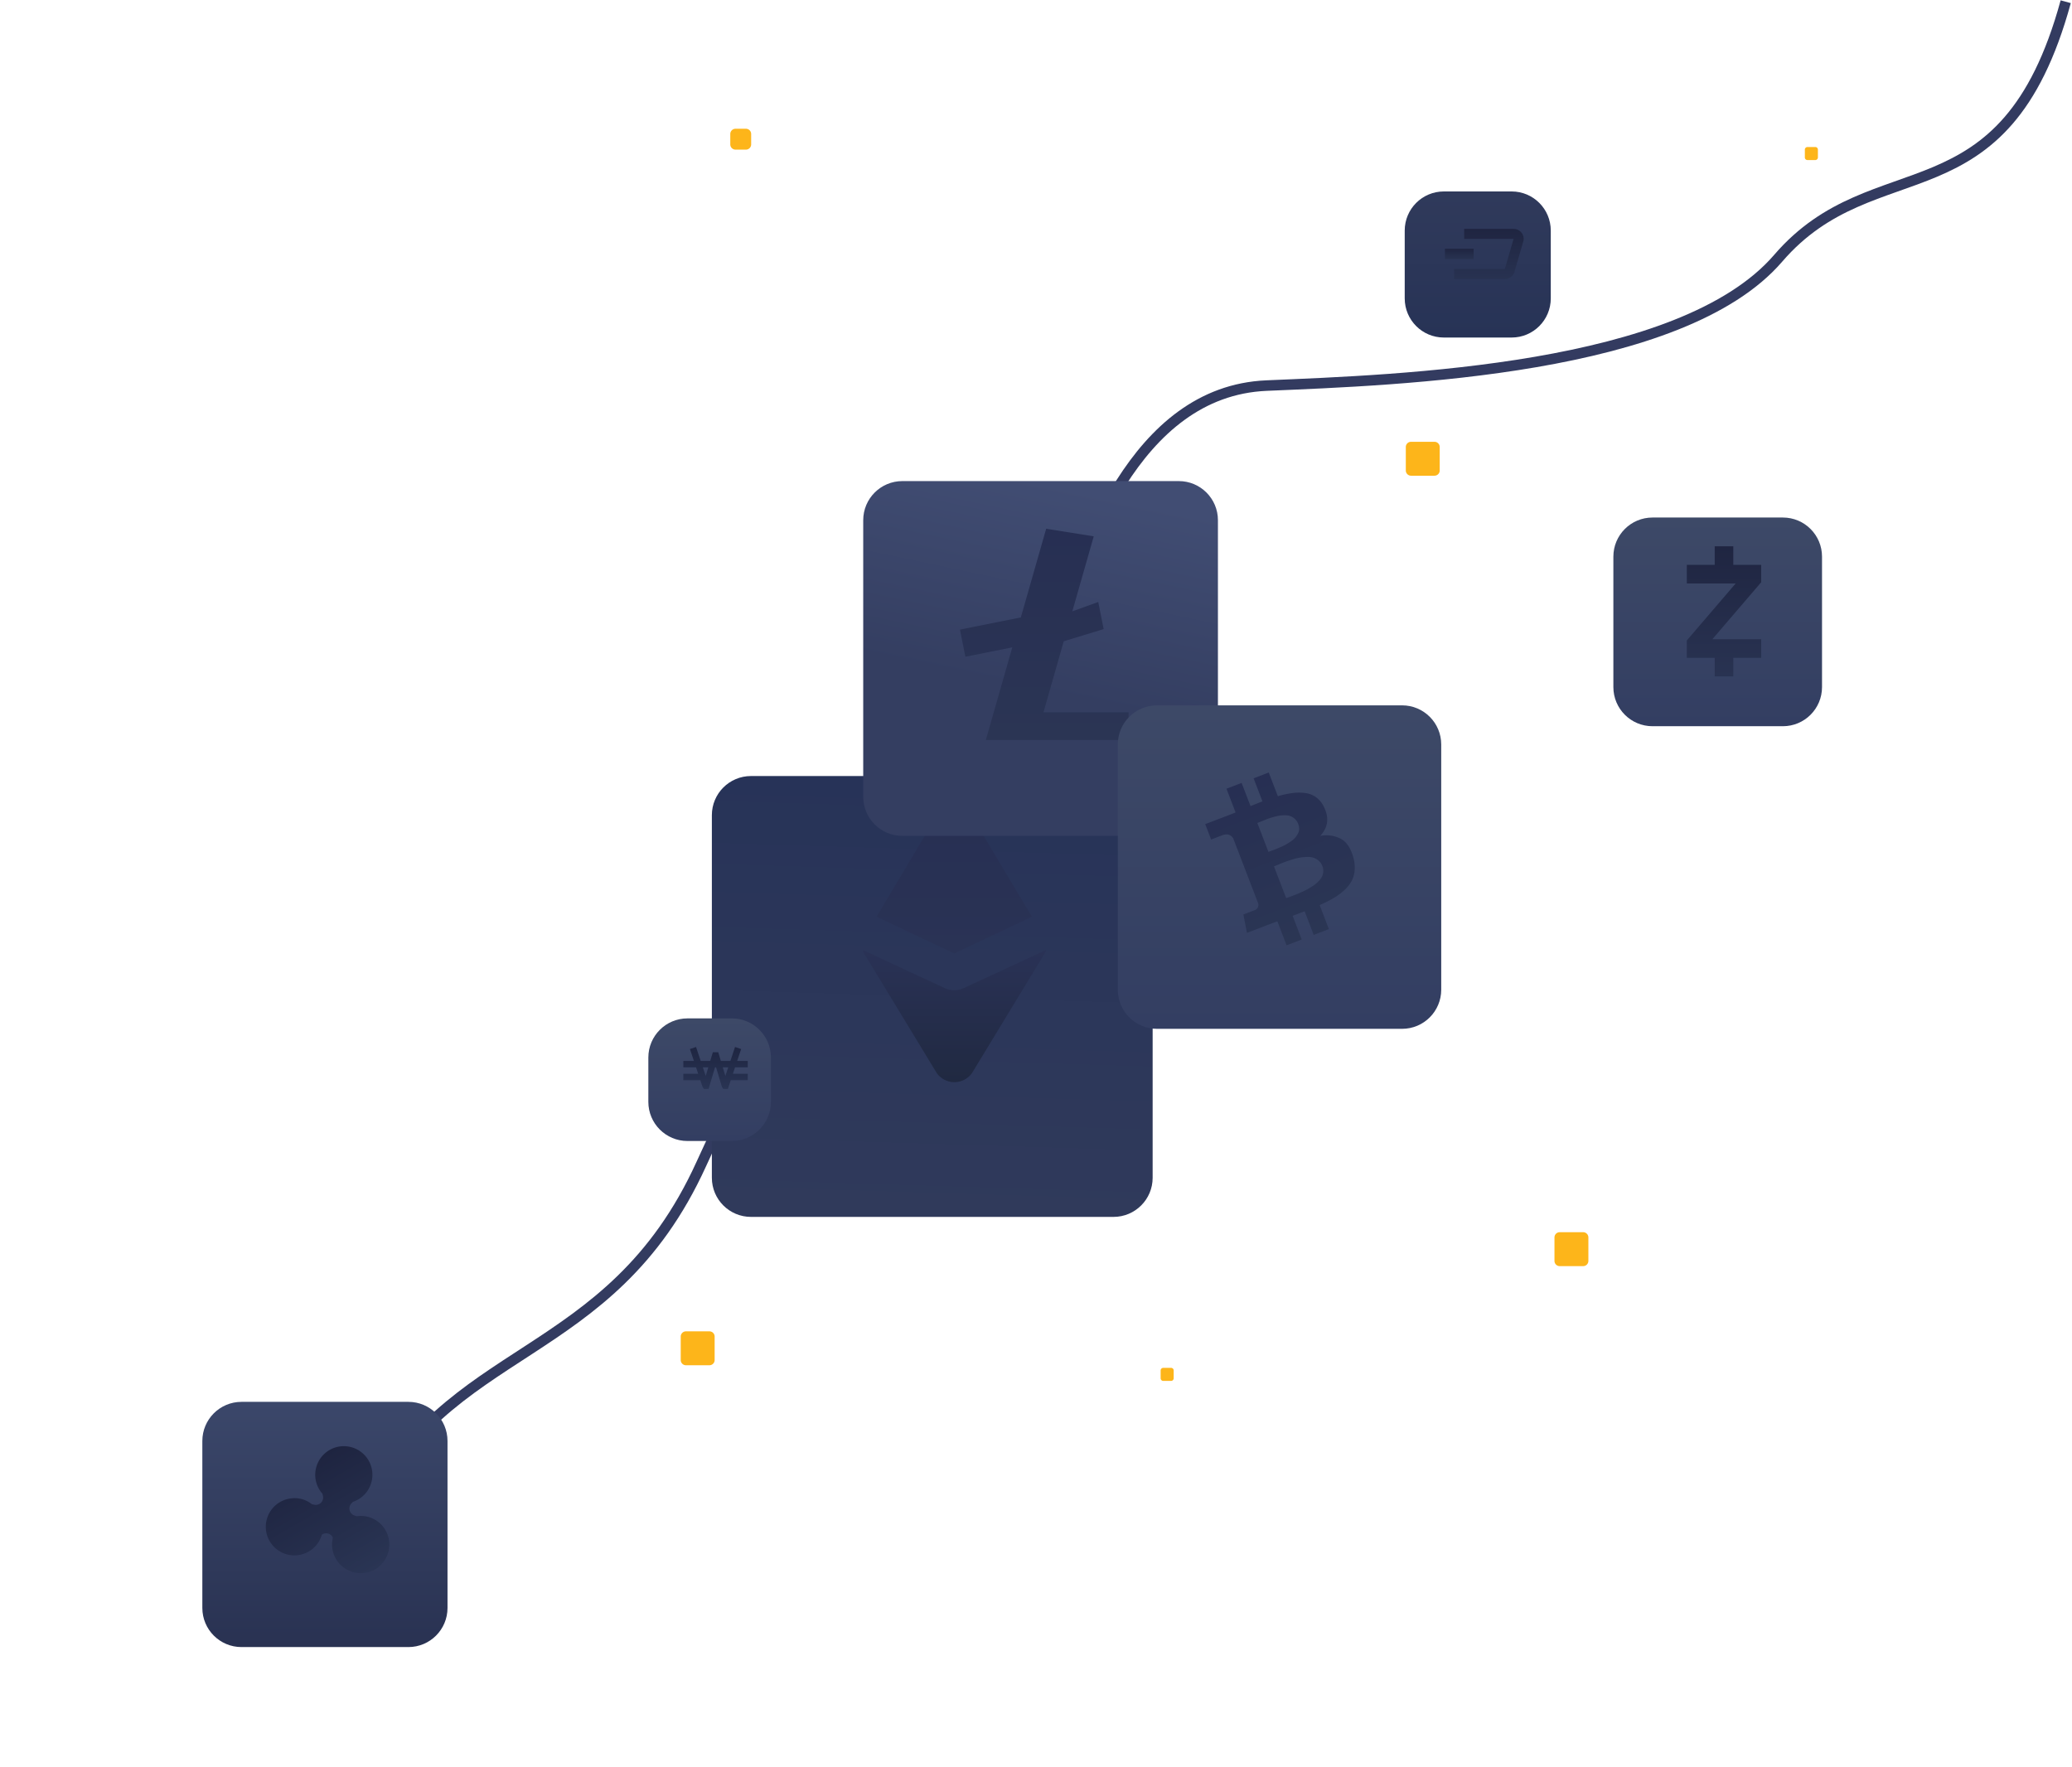 <svg width="985" height="840" fill="none" xmlns="http://www.w3.org/2000/svg"><g filter="url(#filter0_d)"><path d="M354.609 61.21h-4.959a2.48 2.48 0 00-2.48 2.48v4.96a2.48 2.48 0 002.48 2.48h4.959a2.48 2.48 0 002.48-2.48v-4.96a2.48 2.48 0 00-2.48-2.48z" fill="#FDB51A"/></g><g filter="url(#filter1_d)"><path d="M417.844 258.387h-7.44a2.48 2.48 0 00-2.479 2.481v7.44a2.48 2.48 0 002.479 2.48h7.44a2.48 2.48 0 002.479-2.48v-7.44a2.48 2.48 0 00-2.479-2.481z" fill="#fff"/></g><g filter="url(#filter2_d)"><path d="M727.817 401h-6.2a1.24 1.24 0 00-1.24 1.24v6.201c0 .685.555 1.24 1.24 1.24h6.2a1.24 1.24 0 001.24-1.24v-6.201c0-.684-.556-1.24-1.24-1.24z" fill="#fff"/></g><g filter="url(#filter3_d)"><path d="M810.889 95.933h-4.959a1.24 1.24 0 00-1.24 1.24v4.96c0 .685.555 1.24 1.24 1.24h4.959a1.24 1.24 0 001.24-1.24v-4.96a1.24 1.24 0 00-1.24-1.24z" fill="#fff"/></g><path d="M982.009.816c-29.122 106.485-90.651 68.474-136.673 121.942-46.022 53.467-180.193 57.847-243.218 60.543-63.025 2.696-87.674 80.217-101.513 121.202-13.838 40.986-52.348 77.039-72.805 104.407-20.457 27.368-50.815 48.564-94.414 144.451-43.6 95.886-121.418 83.923-160.282 167.043-38.865 83.119-21.894 12.698-21.894 12.698" stroke="#333B60" stroke-width="5"/><g filter="url(#filter4_d)"><path d="M539.353 348.916H367.008c-10.272 0-18.598 8.328-18.598 18.601v172.376c0 10.273 8.326 18.602 18.598 18.602h172.345c10.272 0 18.598-8.329 18.598-18.602V367.517c0-10.273-8.326-18.601-18.598-18.601z" fill="url(#paint0_linear)"/></g><path d="M453.629 453.257l36.919-17.465-28.694-48.028c-3.208-5.375-13.298-5.375-16.506 0l-28.638 48.028 36.919 17.465z" fill="url(#paint1_linear)"/><path d="M458.145 469.745a10.944 10.944 0 01-9.02 0l-38.989-18.126c.179.358.124.717.297 1.075l34.835 57.347a10.26 10.26 0 008.426 4.403 10.26 10.26 0 008.427-4.403l34.835-57.347c.126-.35.225-.709.296-1.075l-39.107 18.126z" fill="url(#paint2_linear)"/><g filter="url(#filter5_d)"><path d="M565.391 218.704H433.962c-10.271 0-18.598 8.328-18.598 18.601v131.452c0 10.274 8.327 18.602 18.598 18.602h131.429c10.271 0 18.598-8.328 18.598-18.602V237.305c0-10.273-8.327-18.601-18.598-18.601z" fill="url(#paint3_linear)"/></g><path d="M505.696 304.851l18.971-5.788-2.578-12.897-12.325 4.464 10.186-35.655-22.613-3.613-12.047 42.164-28.938 5.788 2.578 12.897 22.297-4.465-12.58 44.038h67.878v-13.145h-40.48l9.651-33.788z" fill="url(#paint4_linear)"/><g filter="url(#filter6_d)"><path d="M350.889 479.127h-21.078c-10.271 0-18.598 8.329-18.598 18.602v21.082c0 10.273 8.327 18.602 18.598 18.602h21.078c10.272 0 18.599-8.329 18.599-18.602v-21.082c0-10.273-8.327-18.602-18.599-18.602z" fill="url(#paint5_linear)"/></g><path d="M355.473 507.401v-3.063h-5.024l1.88-5.642-2.909-.967-2.198 6.61h-4.546l-1.225-4.106h-2.579l-1.231 4.106h-4.545l-2.202-6.61-2.909.967 1.883 5.642h-5.016v3.063h6.042l1.019 3.063h-7.067v3.063h8.082l1.03 3.089.647 1.058 2.242-.034 3.071-10.238h.488l2.757 9.166.612 1.071 2.242.034 1.377-4.152h8.084v-3.057h-7.067l1.019-3.063h6.043zm-19.98 4.116l-1.372-4.116h2.604l-1.232 4.116zm9.34 0l-1.24-4.116h2.604l-1.364 4.116z" fill="url(#paint6_linear)"/><g filter="url(#filter7_d)"><path d="M721.617 86.012H689.38c-10.272 0-18.598 8.328-18.598 18.601v32.243c0 10.274 8.326 18.602 18.598 18.602h32.237c10.272 0 18.599-8.328 18.599-18.602v-32.243c0-10.273-8.327-18.601-18.599-18.601z" fill="url(#paint7_linear)"/></g><g filter="url(#filter8_d)"><path d="M850.566 241.026h-61.995c-10.271 0-18.598 8.328-18.598 18.601v62.006c0 10.274 8.327 18.602 18.598 18.602h61.995c10.272 0 18.598-8.328 18.598-18.602v-62.006c0-10.273-8.326-18.601-18.598-18.601z" fill="url(#paint8_linear)"/></g><g filter="url(#filter9_d)"><path d="M197.143 661.424H117.79c-10.272 0-18.599 8.328-18.599 18.602v79.367c0 10.273 8.327 18.602 18.599 18.602h79.353c10.271 0 18.598-8.329 18.598-18.602v-79.367c0-10.274-8.327-18.602-18.598-18.602z" fill="url(#paint9_linear)"/></g><g filter="url(#filter10_d)"><path d="M669.542 330.314h-116.55c-10.272 0-18.599 8.328-18.599 18.602v116.57c0 10.274 8.327 18.602 18.599 18.602h116.55c10.271 0 18.598-8.328 18.598-18.602v-116.57c0-10.274-8.327-18.602-18.598-18.602z" fill="url(#paint10_linear)"/></g><path d="M629.315 383.47c2.644 5.212 2.08 9.843-1.691 13.892a15.162 15.162 0 019.945 1.468c2.665 1.545 4.591 4.467 5.776 8.767.575 2.004.788 4.095.628 6.174a13.284 13.284 0 01-1.482 5.137 16.582 16.582 0 01-3.527 4.357 30.717 30.717 0 01-5.08 3.721 62.91 62.91 0 01-6.541 3.281l4.38 11.411-7.205 2.766-4.31-11.23a283.462 283.462 0 01-5.717 2.143l4.328 11.275-7.196 2.763-4.38-11.412c-.561.215-1.404.531-2.531.947a435.55 435.55 0 00-2.581.959l-9.345 3.587-1.693-8.742 5.185-1.991a2.63 2.63 0 001.623-1.271 2.641 2.641 0 00.211-2.051l-6.899-17.978.747-.287c-.26.061-.516.142-.765.242l-4.928-12.84c-1.183-1.872-2.958-2.354-5.325-1.445l-5.186 1.991-2.815-7.336 9.922-3.758c1.994-.765 3.498-1.36 4.515-1.785l-4.327-11.273 7.196-2.762 4.24 11.049a287.61 287.61 0 015.666-2.277l-4.207-10.96 7.198-2.764 4.326 11.273a46.467 46.467 0 016.928-1.505 23.353 23.353 0 016.052-.014c1.872.225 3.658.916 5.194 2.01a11.878 11.878 0 013.671 4.468zm-.688 28.237a6.175 6.175 0 00-1.799-2.595 7.262 7.262 0 00-2.518-1.394 9.664 9.664 0 00-3.211-.333 25.243 25.243 0 00-3.382.351 30.796 30.796 0 00-3.612.925c-1.405.437-2.497.804-3.275 1.103-.779.299-1.776.699-2.992 1.201-1.219.502-1.953.801-2.202.897l5.803 15.12c.249-.096.828-.309 1.738-.642.909-.332 1.66-.612 2.252-.839a68.017 68.017 0 002.45-1.018 53.983 53.983 0 002.664-1.229 41.15 41.15 0 002.516-1.401 19.973 19.973 0 002.353-1.622 17.471 17.471 0 001.859-1.791 6.922 6.922 0 001.33-2.05 6.762 6.762 0 00.458-2.23 6.106 6.106 0 00-.432-2.453zm-11.491-20.02a6.078 6.078 0 00-1.583-2.394 6.712 6.712 0 00-2.146-1.332 7.57 7.57 0 00-2.724-.391c-.956.006-1.911.089-2.854.248a28.811 28.811 0 00-3.01.745c-1.171.347-2.089.655-2.754.925l-2.506 1.014c-1.007.403-1.619.646-1.837.73l5.273 13.738c.154-.059.694-.258 1.621-.597.926-.339 1.65-.617 2.172-.834.524-.218 1.291-.547 2.302-.986.85-.359 1.677-.771 2.475-1.234a52.052 52.052 0 002.218-1.416 8.727 8.727 0 001.949-1.698c.472-.587.895-1.213 1.264-1.871a4.605 4.605 0 00.601-2.207 6.416 6.416 0 00-.461-2.44z" fill="url(#paint11_linear)"/><path d="M150.322 697.596a13.492 13.492 0 002.964 12.503l.24 1.014a3.495 3.495 0 01-.895 3.232 3.494 3.494 0 01-3.205.986l-1.154-.236a13.11 13.11 0 00-9.869-2.783 13.593 13.593 0 00-8.831 22.282 13.588 13.588 0 0023.434-5.018 3.496 3.496 0 015.255 1.414 13.55 13.55 0 002.268 11.344 13.689 13.689 0 0010.569 5.521 13.462 13.462 0 0012.339-7.125 13.682 13.682 0 00.505-11.916 13.532 13.532 0 00-8.956-7.715 13.292 13.292 0 00-5.385-.297l-1.116-.371a3.487 3.487 0 01-2.282-2.456 3.487 3.487 0 01.84-3.246l.715-.758a13.584 13.584 0 005.799-3.808 13.582 13.582 0 002.87-13.106 13.593 13.593 0 00-9.78-9.181 13.591 13.591 0 00-12.897 3.692 13.594 13.594 0 00-3.432 6.03l.004-.002z" fill="url(#paint12_linear)"/><path d="M823.989 259.689h-8.839v8.841h-13.258v8.841h23.22l-23.22 27.094v8.267h13.258v8.839h8.839v-8.841h13.258v-8.84h-23.222l23.221-27.096v-8.264h-13.257v-8.841z" fill="url(#paint13_linear)"/><path d="M720.095 128.7l4.126-14.164.078-.372a4.77 4.77 0 00-4.733-5.357h-23.525v4.77h23.493l-4.053 13.938-.088.372h-24.12v4.769h24.121a4.77 4.77 0 004.701-3.956z" fill="url(#paint14_linear)"/><path d="M700.539 118.255H686.9v4.96h13.639v-4.96z" fill="url(#paint15_linear)"/><g filter="url(#filter11_d)"><path d="M681.941 210.023h-11.159a2.48 2.48 0 00-2.48 2.48v11.161a2.48 2.48 0 002.48 2.48h11.159a2.48 2.48 0 002.479-2.48v-11.161a2.48 2.48 0 00-2.479-2.48z" fill="#FDB51A"/></g><g filter="url(#filter12_d)"><path d="M337.251 632.901h-11.159a2.48 2.48 0 00-2.48 2.481v11.161a2.48 2.48 0 002.48 2.48h11.159a2.48 2.48 0 002.479-2.48v-11.161a2.48 2.48 0 00-2.479-2.481z" fill="#FDB51A"/></g><g filter="url(#filter13_d)"><path d="M752.614 585.777h-11.159a2.48 2.48 0 00-2.479 2.48v11.161a2.48 2.48 0 002.479 2.481h11.159a2.48 2.48 0 002.48-2.481v-11.161a2.48 2.48 0 00-2.48-2.48z" fill="#FDB51A"/></g><g filter="url(#filter14_d)"><path d="M556.712 650.263h-3.72a1.24 1.24 0 00-1.24 1.24v3.72a1.24 1.24 0 001.24 1.241h3.72a1.24 1.24 0 001.239-1.241v-3.72a1.24 1.24 0 00-1.239-1.24z" fill="#FDB51A"/></g><g filter="url(#filter15_d)"><path d="M862.965 69.89h-3.72a1.24 1.24 0 00-1.24 1.24v3.72c0 .686.555 1.24 1.24 1.24h3.72a1.24 1.24 0 001.24-1.24v-3.72a1.24 1.24 0 00-1.24-1.24z" fill="#FDB51A"/></g><g filter="url(#filter16_d)"><path d="M643.504 515.091h-3.72a1.24 1.24 0 00-1.24 1.24v3.72c0 .685.555 1.24 1.24 1.24h3.72a1.24 1.24 0 001.24-1.24v-3.72a1.24 1.24 0 00-1.24-1.24z" fill="#fff"/></g><g filter="url(#filter17_d)"><path d="M43.396 766.833h-4.96a1.24 1.24 0 00-1.24 1.241v4.96c0 .685.556 1.24 1.24 1.24h4.96a1.24 1.24 0 001.24-1.24v-4.96a1.24 1.24 0 00-1.24-1.241z" fill="#fff"/></g><defs><filter id="filter0_d" x="327.17" y="41.209" width="49.919" height="49.921" filterUnits="userSpaceOnUse" color-interpolation-filters="sRGB"><feFlood flood-opacity="0" result="BackgroundImageFix"/><feColorMatrix in="SourceAlpha" values="0 0 0 0 0 0 0 0 0 0 0 0 0 0 0 0 0 0 127 0"/><feOffset/><feGaussianBlur stdDeviation="10"/><feColorMatrix values="0 0 0 0 0.992 0 0 0 0 0.714 0 0 0 0 0.106 0 0 0 1 0"/><feBlend in2="BackgroundImageFix" result="effect1_dropShadow"/><feBlend in="SourceGraphic" in2="effect1_dropShadow" result="shape"/></filter><filter id="filter1_d" x="387.925" y="238.387" width="52.399" height="52.401" filterUnits="userSpaceOnUse" color-interpolation-filters="sRGB"><feFlood flood-opacity="0" result="BackgroundImageFix"/><feColorMatrix in="SourceAlpha" values="0 0 0 0 0 0 0 0 0 0 0 0 0 0 0 0 0 0 127 0"/><feOffset/><feGaussianBlur stdDeviation="10"/><feColorMatrix values="0 0 0 0 1 0 0 0 0 1 0 0 0 0 1 0 0 0 1 0"/><feBlend in2="BackgroundImageFix" result="effect1_dropShadow"/><feBlend in="SourceGraphic" in2="effect1_dropShadow" result="shape"/></filter><filter id="filter2_d" x="700.377" y="381" width="48.679" height="48.681" filterUnits="userSpaceOnUse" color-interpolation-filters="sRGB"><feFlood flood-opacity="0" result="BackgroundImageFix"/><feColorMatrix in="SourceAlpha" values="0 0 0 0 0 0 0 0 0 0 0 0 0 0 0 0 0 0 127 0"/><feOffset/><feGaussianBlur stdDeviation="10"/><feColorMatrix values="0 0 0 0 1 0 0 0 0 1 0 0 0 0 1 0 0 0 1 0"/><feBlend in2="BackgroundImageFix" result="effect1_dropShadow"/><feBlend in="SourceGraphic" in2="effect1_dropShadow" result="shape"/></filter><filter id="filter3_d" x="784.69" y="75.933" width="47.439" height="47.441" filterUnits="userSpaceOnUse" color-interpolation-filters="sRGB"><feFlood flood-opacity="0" result="BackgroundImageFix"/><feColorMatrix in="SourceAlpha" values="0 0 0 0 0 0 0 0 0 0 0 0 0 0 0 0 0 0 127 0"/><feOffset/><feGaussianBlur stdDeviation="10"/><feColorMatrix values="0 0 0 0 1 0 0 0 0 1 0 0 0 0 1 0 0 0 1 0"/><feBlend in2="BackgroundImageFix" result="effect1_dropShadow"/><feBlend in="SourceGraphic" in2="effect1_dropShadow" result="shape"/></filter><filter id="filter4_d" x="308.41" y="338.916" width="269.542" height="269.579" filterUnits="userSpaceOnUse" color-interpolation-filters="sRGB"><feFlood flood-opacity="0" result="BackgroundImageFix"/><feColorMatrix in="SourceAlpha" values="0 0 0 0 0 0 0 0 0 0 0 0 0 0 0 0 0 0 127 0"/><feOffset dx="-10" dy="20"/><feGaussianBlur stdDeviation="15"/><feColorMatrix values="0 0 0 0 0 0 0 0 0 0 0 0 0 0 0 0 0 0 0.345 0"/><feBlend in2="BackgroundImageFix" result="effect1_dropShadow"/><feBlend in="SourceGraphic" in2="effect1_dropShadow" result="shape"/></filter><filter id="filter5_d" x="380.364" y="198.704" width="228.625" height="228.655" filterUnits="userSpaceOnUse" color-interpolation-filters="sRGB"><feFlood flood-opacity="0" result="BackgroundImageFix"/><feColorMatrix in="SourceAlpha" values="0 0 0 0 0 0 0 0 0 0 0 0 0 0 0 0 0 0 127 0"/><feOffset dx="-5" dy="10"/><feGaussianBlur stdDeviation="15"/><feColorMatrix values="0 0 0 0 0 0 0 0 0 0 0 0 0 0 0 0 0 0 0.314 0"/><feBlend in2="BackgroundImageFix" result="effect1_dropShadow"/><feBlend in="SourceGraphic" in2="effect1_dropShadow" result="shape"/></filter><filter id="filter6_d" x="278.213" y="454.127" width="118.275" height="118.285" filterUnits="userSpaceOnUse" color-interpolation-filters="sRGB"><feFlood flood-opacity="0" result="BackgroundImageFix"/><feColorMatrix in="SourceAlpha" values="0 0 0 0 0 0 0 0 0 0 0 0 0 0 0 0 0 0 127 0"/><feOffset dx="-3" dy="5"/><feGaussianBlur stdDeviation="15"/><feColorMatrix values="0 0 0 0 0 0 0 0 0 0 0 0 0 0 0 0 0 0 0.365 0"/><feBlend in2="BackgroundImageFix" result="effect1_dropShadow"/><feBlend in="SourceGraphic" in2="effect1_dropShadow" result="shape"/></filter><filter id="filter7_d" x="637.782" y="61.012" width="129.434" height="129.446" filterUnits="userSpaceOnUse" color-interpolation-filters="sRGB"><feFlood flood-opacity="0" result="BackgroundImageFix"/><feColorMatrix in="SourceAlpha" values="0 0 0 0 0 0 0 0 0 0 0 0 0 0 0 0 0 0 127 0"/><feOffset dx="-3" dy="5"/><feGaussianBlur stdDeviation="15"/><feColorMatrix values="0 0 0 0 0 0 0 0 0 0 0 0 0 0 0 0 0 0 0.365 0"/><feBlend in2="BackgroundImageFix" result="effect1_dropShadow"/><feBlend in="SourceGraphic" in2="effect1_dropShadow" result="shape"/></filter><filter id="filter8_d" x="736.973" y="216.026" width="159.191" height="159.209" filterUnits="userSpaceOnUse" color-interpolation-filters="sRGB"><feFlood flood-opacity="0" result="BackgroundImageFix"/><feColorMatrix in="SourceAlpha" values="0 0 0 0 0 0 0 0 0 0 0 0 0 0 0 0 0 0 127 0"/><feOffset dx="-3" dy="5"/><feGaussianBlur stdDeviation="15"/><feColorMatrix values="0 0 0 0 0 0 0 0 0 0 0 0 0 0 0 0 0 0 0.365 0"/><feBlend in2="BackgroundImageFix" result="effect1_dropShadow"/><feBlend in="SourceGraphic" in2="effect1_dropShadow" result="shape"/></filter><filter id="filter9_d" x="66.191" y="636.424" width="176.55" height="176.571" filterUnits="userSpaceOnUse" color-interpolation-filters="sRGB"><feFlood flood-opacity="0" result="BackgroundImageFix"/><feColorMatrix in="SourceAlpha" values="0 0 0 0 0 0 0 0 0 0 0 0 0 0 0 0 0 0 127 0"/><feOffset dx="-3" dy="5"/><feGaussianBlur stdDeviation="15"/><feColorMatrix values="0 0 0 0 0 0 0 0 0 0 0 0 0 0 0 0 0 0 0.365 0"/><feBlend in2="BackgroundImageFix" result="effect1_dropShadow"/><feBlend in="SourceGraphic" in2="effect1_dropShadow" result="shape"/></filter><filter id="filter10_d" x="501.393" y="305.314" width="213.747" height="213.774" filterUnits="userSpaceOnUse" color-interpolation-filters="sRGB"><feFlood flood-opacity="0" result="BackgroundImageFix"/><feColorMatrix in="SourceAlpha" values="0 0 0 0 0 0 0 0 0 0 0 0 0 0 0 0 0 0 127 0"/><feOffset dx="-3" dy="5"/><feGaussianBlur stdDeviation="15"/><feColorMatrix values="0 0 0 0 0 0 0 0 0 0 0 0 0 0 0 0 0 0 0.365 0"/><feBlend in2="BackgroundImageFix" result="effect1_dropShadow"/><feBlend in="SourceGraphic" in2="effect1_dropShadow" result="shape"/></filter><filter id="filter11_d" x="648.302" y="190.023" width="56.119" height="56.121" filterUnits="userSpaceOnUse" color-interpolation-filters="sRGB"><feFlood flood-opacity="0" result="BackgroundImageFix"/><feColorMatrix in="SourceAlpha" values="0 0 0 0 0 0 0 0 0 0 0 0 0 0 0 0 0 0 127 0"/><feOffset/><feGaussianBlur stdDeviation="10"/><feColorMatrix values="0 0 0 0 0.992 0 0 0 0 0.714 0 0 0 0 0.106 0 0 0 1 0"/><feBlend in2="BackgroundImageFix" result="effect1_dropShadow"/><feBlend in="SourceGraphic" in2="effect1_dropShadow" result="shape"/></filter><filter id="filter12_d" x="303.612" y="612.901" width="56.119" height="56.121" filterUnits="userSpaceOnUse" color-interpolation-filters="sRGB"><feFlood flood-opacity="0" result="BackgroundImageFix"/><feColorMatrix in="SourceAlpha" values="0 0 0 0 0 0 0 0 0 0 0 0 0 0 0 0 0 0 127 0"/><feOffset/><feGaussianBlur stdDeviation="10"/><feColorMatrix values="0 0 0 0 0.992 0 0 0 0 0.714 0 0 0 0 0.106 0 0 0 1 0"/><feBlend in2="BackgroundImageFix" result="effect1_dropShadow"/><feBlend in="SourceGraphic" in2="effect1_dropShadow" result="shape"/></filter><filter id="filter13_d" x="718.976" y="565.777" width="56.119" height="56.121" filterUnits="userSpaceOnUse" color-interpolation-filters="sRGB"><feFlood flood-opacity="0" result="BackgroundImageFix"/><feColorMatrix in="SourceAlpha" values="0 0 0 0 0 0 0 0 0 0 0 0 0 0 0 0 0 0 127 0"/><feOffset/><feGaussianBlur stdDeviation="10"/><feColorMatrix values="0 0 0 0 0.992 0 0 0 0 0.714 0 0 0 0 0.106 0 0 0 1 0"/><feBlend in2="BackgroundImageFix" result="effect1_dropShadow"/><feBlend in="SourceGraphic" in2="effect1_dropShadow" result="shape"/></filter><filter id="filter14_d" x="531.752" y="630.263" width="46.2" height="46.201" filterUnits="userSpaceOnUse" color-interpolation-filters="sRGB"><feFlood flood-opacity="0" result="BackgroundImageFix"/><feColorMatrix in="SourceAlpha" values="0 0 0 0 0 0 0 0 0 0 0 0 0 0 0 0 0 0 127 0"/><feOffset/><feGaussianBlur stdDeviation="10"/><feColorMatrix values="0 0 0 0 0.992 0 0 0 0 0.714 0 0 0 0 0.106 0 0 0 1 0"/><feBlend in2="BackgroundImageFix" result="effect1_dropShadow"/><feBlend in="SourceGraphic" in2="effect1_dropShadow" result="shape"/></filter><filter id="filter15_d" x="838.005" y="49.89" width="46.2" height="46.201" filterUnits="userSpaceOnUse" color-interpolation-filters="sRGB"><feFlood flood-opacity="0" result="BackgroundImageFix"/><feColorMatrix in="SourceAlpha" values="0 0 0 0 0 0 0 0 0 0 0 0 0 0 0 0 0 0 127 0"/><feOffset/><feGaussianBlur stdDeviation="10"/><feColorMatrix values="0 0 0 0 0.992 0 0 0 0 0.714 0 0 0 0 0.106 0 0 0 1 0"/><feBlend in2="BackgroundImageFix" result="effect1_dropShadow"/><feBlend in="SourceGraphic" in2="effect1_dropShadow" result="shape"/></filter><filter id="filter16_d" x="618.544" y="495.091" width="46.2" height="46.201" filterUnits="userSpaceOnUse" color-interpolation-filters="sRGB"><feFlood flood-opacity="0" result="BackgroundImageFix"/><feColorMatrix in="SourceAlpha" values="0 0 0 0 0 0 0 0 0 0 0 0 0 0 0 0 0 0 127 0"/><feOffset/><feGaussianBlur stdDeviation="10"/><feColorMatrix values="0 0 0 0 1 0 0 0 0 1 0 0 0 0 1 0 0 0 1 0"/><feBlend in2="BackgroundImageFix" result="effect1_dropShadow"/><feBlend in="SourceGraphic" in2="effect1_dropShadow" result="shape"/></filter><filter id="filter17_d" x="17.197" y="746.833" width="47.439" height="47.441" filterUnits="userSpaceOnUse" color-interpolation-filters="sRGB"><feFlood flood-opacity="0" result="BackgroundImageFix"/><feColorMatrix in="SourceAlpha" values="0 0 0 0 0 0 0 0 0 0 0 0 0 0 0 0 0 0 127 0"/><feOffset/><feGaussianBlur stdDeviation="10"/><feColorMatrix values="0 0 0 0 1 0 0 0 0 1 0 0 0 0 1 0 0 0 1 0"/><feBlend in2="BackgroundImageFix" result="effect1_dropShadow"/><feBlend in="SourceGraphic" in2="effect1_dropShadow" result="shape"/></filter><linearGradient id="paint0_linear" x1="453.181" y1="348.916" x2="446.682" y2="558.494" gradientUnits="userSpaceOnUse"><stop stop-color="#273358"/><stop offset="1" stop-color="#303A5B"/></linearGradient><linearGradient id="paint1_linear" x1="453.629" y1="383.733" x2="453.629" y2="453.257" gradientUnits="userSpaceOnUse"><stop stop-color="#272F53"/><stop offset="1" stop-color="#2A3355"/></linearGradient><linearGradient id="paint2_linear" x1="453.694" y1="451.619" x2="453.694" y2="514.444" gradientUnits="userSpaceOnUse"><stop stop-color="#2A3256"/><stop offset="1" stop-color="#202941"/></linearGradient><linearGradient id="paint3_linear" x1="499.677" y1="218.704" x2="479.435" y2="315.004" gradientUnits="userSpaceOnUse"><stop stop-color="#414D73"/><stop offset="1" stop-color="#343E61"/></linearGradient><linearGradient id="paint4_linear" x1="496.439" y1="251.362" x2="496.439" y2="351.784" gradientUnits="userSpaceOnUse"><stop stop-color="#272F53"/><stop offset="1" stop-color="#2B3554"/></linearGradient><linearGradient id="paint5_linear" x1="340.35" y1="479.127" x2="340.35" y2="537.413" gradientUnits="userSpaceOnUse"><stop stop-color="#3D4967"/><stop offset="1" stop-color="#333E62"/></linearGradient><linearGradient id="paint6_linear" x1="340.162" y1="497.729" x2="340.162" y2="517.674" gradientUnits="userSpaceOnUse"><stop stop-color="#1E2541"/><stop offset="1" stop-color="#293453"/></linearGradient><linearGradient id="paint7_linear" x1="705.499" y1="86.012" x2="705.499" y2="155.458" gradientUnits="userSpaceOnUse"><stop stop-color="#303A5B"/><stop offset="1" stop-color="#273356"/></linearGradient><linearGradient id="paint8_linear" x1="819.569" y1="241.026" x2="819.569" y2="340.235" gradientUnits="userSpaceOnUse"><stop stop-color="#3D4967"/><stop offset="1" stop-color="#333E62"/></linearGradient><linearGradient id="paint9_linear" x1="157.466" y1="661.424" x2="157.466" y2="777.995" gradientUnits="userSpaceOnUse"><stop stop-color="#3B476A"/><stop offset="1" stop-color="#293252"/></linearGradient><linearGradient id="paint10_linear" x1="611.267" y1="330.314" x2="611.267" y2="484.088" gradientUnits="userSpaceOnUse"><stop stop-color="#3D4967"/><stop offset="1" stop-color="#333E62"/></linearGradient><linearGradient id="paint11_linear" x1="596.704" y1="369.711" x2="625.284" y2="444.15" gradientUnits="userSpaceOnUse"><stop stop-color="#272F53"/><stop offset="1" stop-color="#2B3654"/></linearGradient><linearGradient id="paint12_linear" x1="142.489" y1="697.497" x2="172.472" y2="749.418" gradientUnits="userSpaceOnUse"><stop stop-color="#1E2440"/><stop offset="1" stop-color="#2A3554"/></linearGradient><linearGradient id="paint13_linear" x1="819.569" y1="259.689" x2="819.569" y2="321.571" gradientUnits="userSpaceOnUse"><stop stop-color="#1F2541"/><stop offset="1" stop-color="#293352"/></linearGradient><linearGradient id="paint14_linear" x1="707.804" y1="108.807" x2="707.804" y2="132.656" gradientUnits="userSpaceOnUse"><stop stop-color="#1F2541"/><stop offset="1" stop-color="#283251"/></linearGradient><linearGradient id="paint15_linear" x1="693.72" y1="118.255" x2="693.72" y2="123.215" gradientUnits="userSpaceOnUse"><stop stop-color="#1F2541"/><stop offset="1" stop-color="#283251"/></linearGradient></defs></svg>